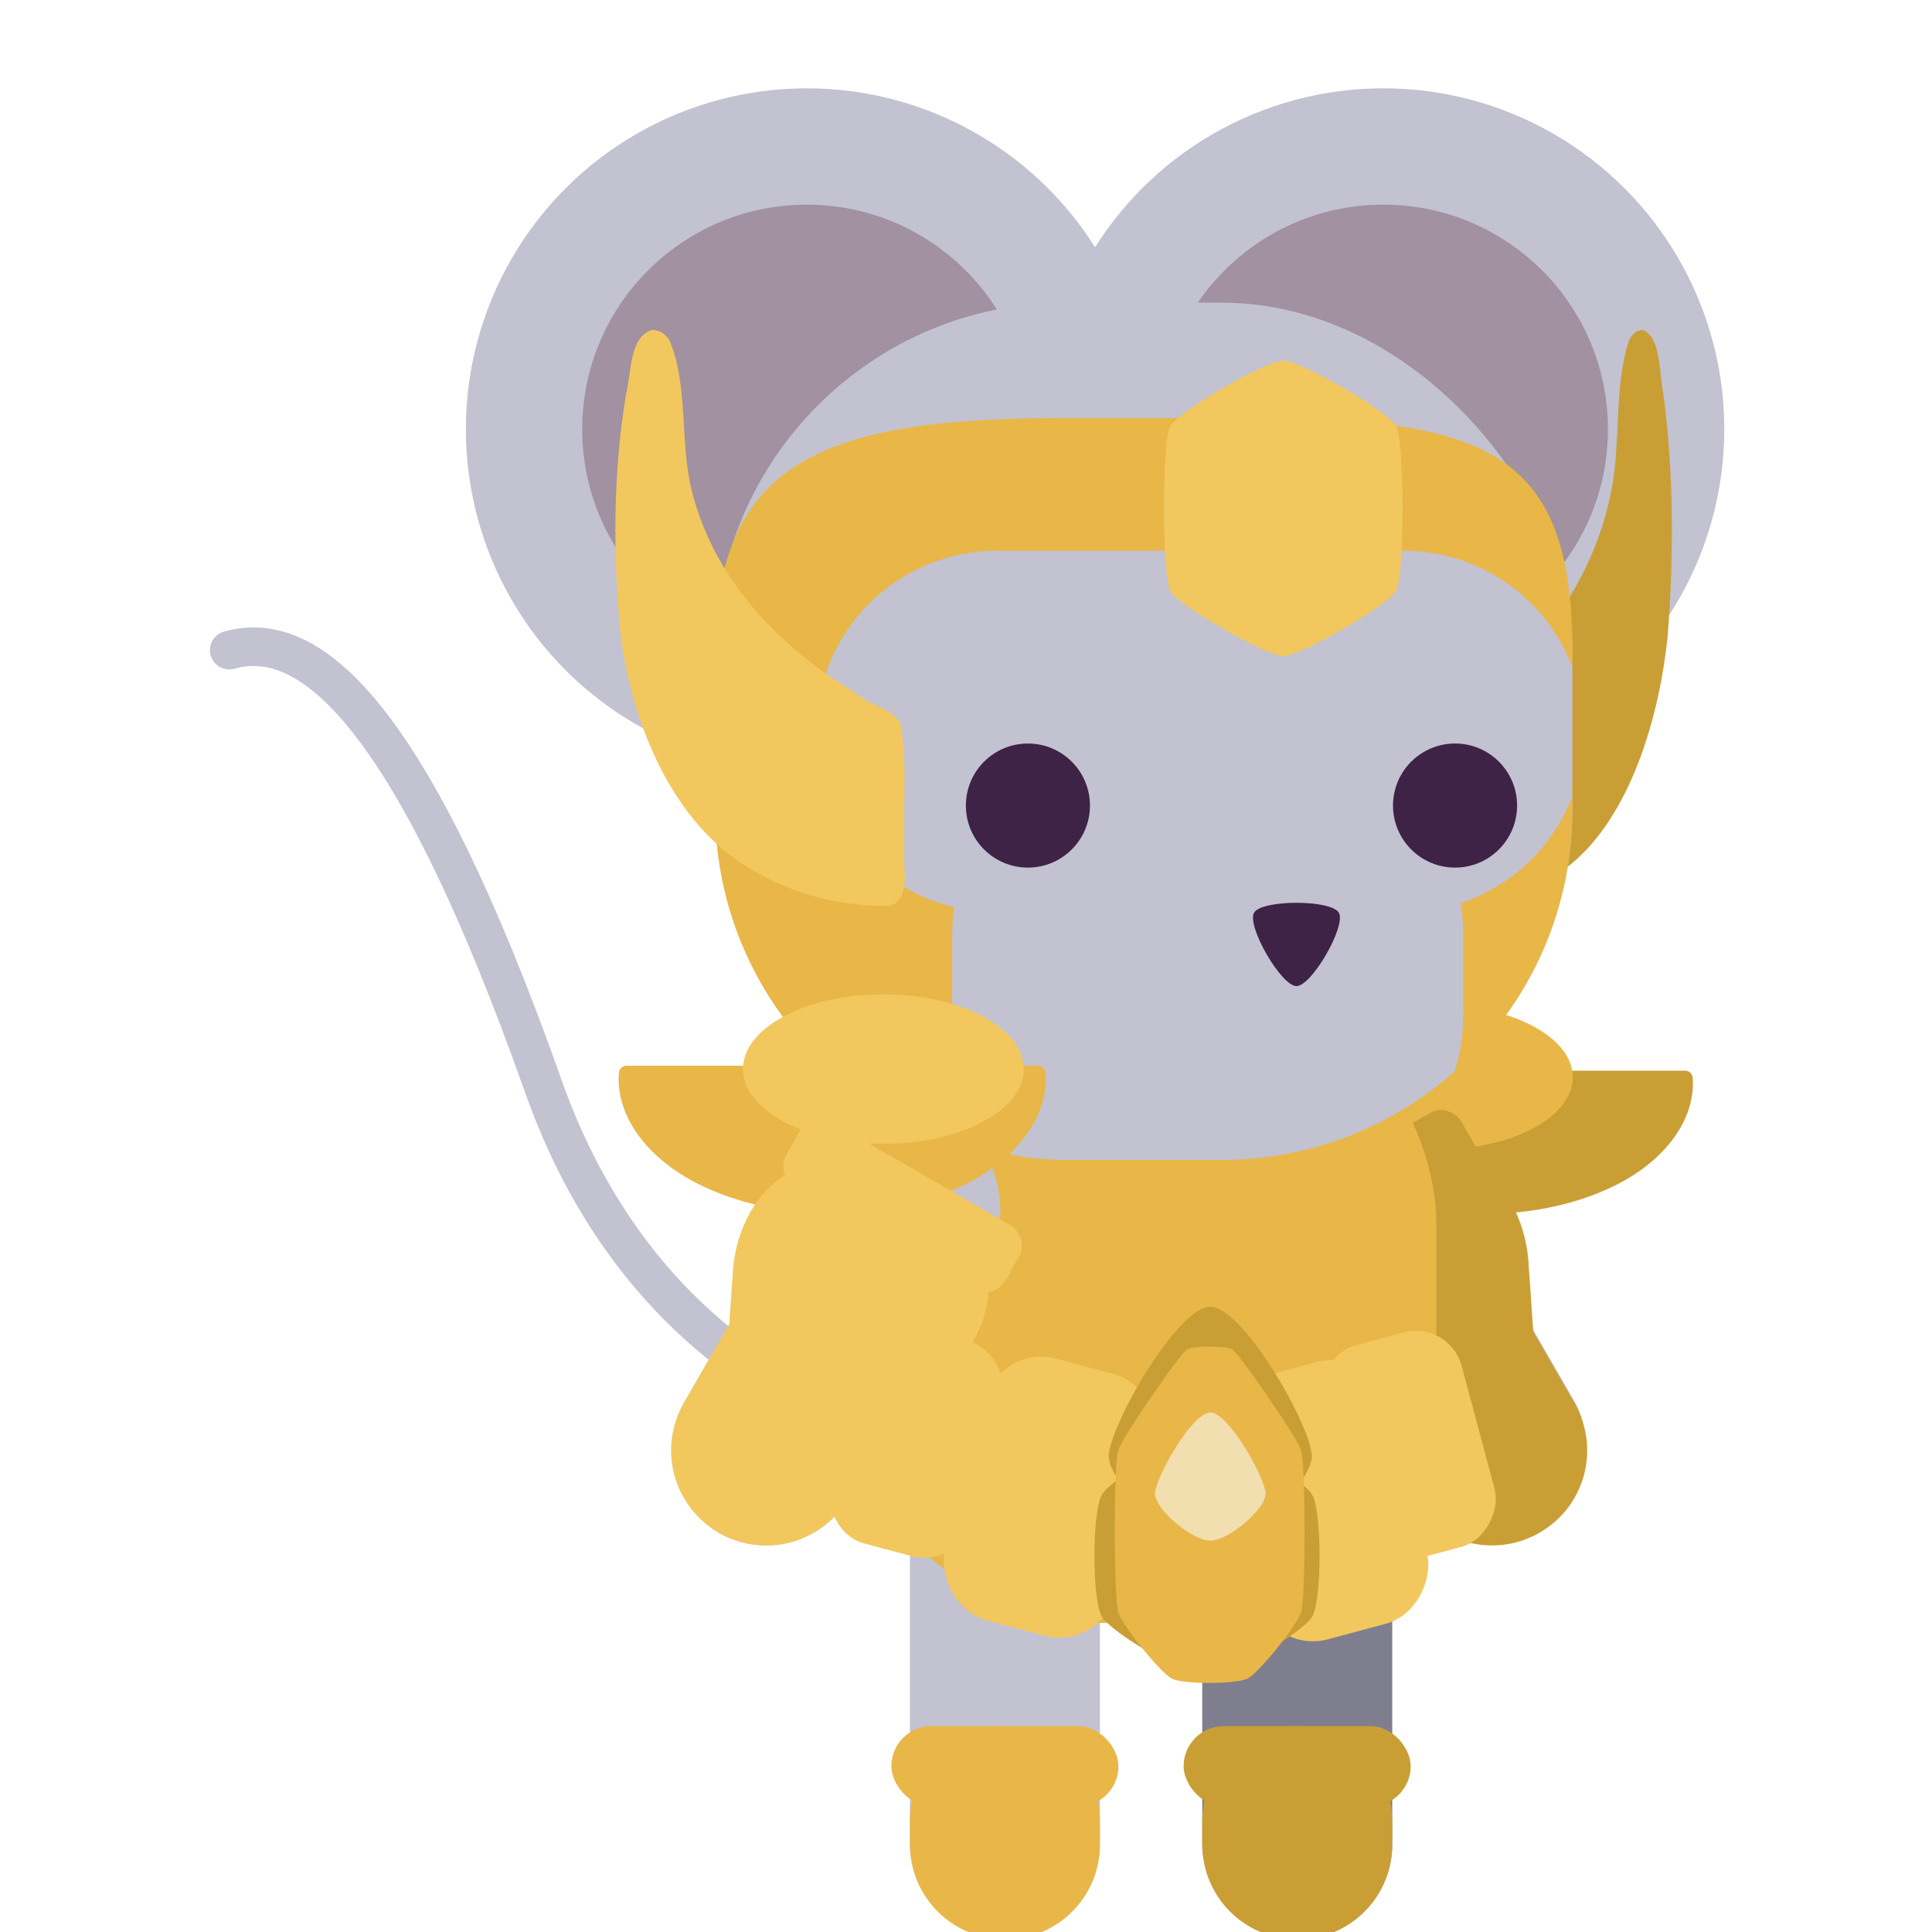<?xml version="1.0" encoding="UTF-8" standalone="no"?>
<!-- Created with Inkscape (http://www.inkscape.org/) -->

<svg
   width="128"
   height="128"
   viewBox="0 0 33.867 33.867"
   version="1.1"
   id="svg1307"
   inkscape:version="1.2.1 (9c6d41e410, 2022-07-14)"
   sodipodi:docname="saint-aquarius.svg"
   inkscape:export-filename="/home/henrique/Documents/projects/001 - Moon Cheeser/repo/source/actors/astromouse/sprites/cutout_body.png"
   inkscape:export-xdpi="96.000008"
   inkscape:export-ydpi="96.000008"
   xmlns:inkscape="http://www.inkscape.org/namespaces/inkscape"
   xmlns:sodipodi="http://sodipodi.sourceforge.net/DTD/sodipodi-0.dtd"
   xmlns="http://www.w3.org/2000/svg"
   xmlns:svg="http://www.w3.org/2000/svg"
   xmlns:rdf="http://www.w3.org/1999/02/22-rdf-syntax-ns#"
   xmlns:cc="http://creativecommons.org/ns#"
   xmlns:dc="http://purl.org/dc/elements/1.1/">
  <defs
     id="defs1301">
    <inkscape:path-effect
       effect="powerstroke"
       id="path-effect126865"
       is_visible="true"
       lpeversion="1"
       offset_points="0.366,0.658 | 0.737,1.539 | 0.914,0.738"
       not_jump="false"
       sort_points="true"
       interpolator_type="CentripetalCatmullRom"
       interpolator_beta="0.2"
       start_linecap_type="zerowidth"
       linejoin_type="round"
       miter_limit="4"
       scale_width="1"
       end_linecap_type="zerowidth" />
    <inkscape:path-effect
       effect="skeletal"
       id="path-effect114945"
       is_visible="true"
       lpeversion="1"
       pattern="M 0,4.992 C 0,2.236 2.236,0 4.992,0 c 2.756,0 4.992,2.236 4.992,4.992 0,2.756 -2.236,4.992 -4.992,4.992 C 2.236,9.984 0,7.748 0,4.992 Z"
       copytype="single_stretched"
       prop_scale="1"
       scale_y_rel="false"
       spacing="0"
       normal_offset="0"
       tang_offset="0"
       prop_units="false"
       vertical_pattern="false"
       hide_knot="false"
       fuse_tolerance="0" />
    <inkscape:path-effect
       effect="skeletal"
       id="path-effect95947"
       is_visible="true"
       lpeversion="1"
       pattern="M 0,4.992 C 0,2.236 2.236,0 4.992,0 c 2.756,0 4.992,2.236 4.992,4.992 0,2.756 -2.236,4.992 -4.992,4.992 C 2.236,9.984 0,7.748 0,4.992 Z"
       copytype="single_stretched"
       prop_scale="1"
       scale_y_rel="false"
       spacing="0"
       normal_offset="0"
       tang_offset="0"
       prop_units="false"
       vertical_pattern="false"
       hide_knot="false"
       fuse_tolerance="0" />
    <inkscape:path-effect
       effect="skeletal"
       id="path-effect91934"
       is_visible="true"
       lpeversion="1"
       pattern="M 0,4.992 C 0,2.236 2.236,0 4.992,0 c 2.756,0 4.992,2.236 4.992,4.992 0,2.756 -2.236,4.992 -4.992,4.992 C 2.236,9.984 0,7.748 0,4.992 Z"
       copytype="single_stretched"
       prop_scale="1"
       scale_y_rel="false"
       spacing="0"
       normal_offset="0"
       tang_offset="0"
       prop_units="false"
       vertical_pattern="false"
       hide_knot="false"
       fuse_tolerance="0" />
    <inkscape:path-effect
       effect="skeletal"
       id="path-effect91930"
       is_visible="true"
       lpeversion="1"
       pattern="M 0,4.992 C 0,2.236 2.236,0 4.992,0 c 2.756,0 4.992,2.236 4.992,4.992 0,2.756 -2.236,4.992 -4.992,4.992 C 2.236,9.984 0,7.748 0,4.992 Z"
       copytype="single_stretched"
       prop_scale="1"
       scale_y_rel="false"
       spacing="0"
       normal_offset="0"
       tang_offset="0"
       prop_units="false"
       vertical_pattern="false"
       hide_knot="false"
       fuse_tolerance="0" />
    <inkscape:path-effect
       effect="skeletal"
       id="path-effect91926"
       is_visible="true"
       lpeversion="1"
       pattern="M 0,4.992 C 0,2.236 2.236,0 4.992,0 c 2.756,0 4.992,2.236 4.992,4.992 0,2.756 -2.236,4.992 -4.992,4.992 C 2.236,9.984 0,7.748 0,4.992 Z"
       copytype="single_stretched"
       prop_scale="1"
       scale_y_rel="false"
       spacing="0"
       normal_offset="0"
       tang_offset="0"
       prop_units="false"
       vertical_pattern="false"
       hide_knot="false"
       fuse_tolerance="0" />
  </defs>
  <sodipodi:namedview
     id="base"
     pagecolor="#282828"
     bordercolor="#666666"
     borderopacity="1.0"
     inkscape:pageopacity="0"
     inkscape:pageshadow="2"
     inkscape:zoom="3.959798"
     inkscape:cx="4.9244936"
     inkscape:cy="61.493036"
     inkscape:document-units="mm"
     inkscape:current-layer="layer1"
     showgrid="true"
     inkscape:window-width="1920"
     inkscape:window-height="1022"
     inkscape:window-x="0"
     inkscape:window-y="30"
     inkscape:window-maximized="1"
     units="px"
     inkscape:snap-bbox="true"
     inkscape:bbox-nodes="true"
     inkscape:snap-page="true"
     inkscape:snap-nodes="true"
     inkscape:bbox-paths="false"
     inkscape:snap-global="false"
     inkscape:snap-bbox-midpoints="false"
     inkscape:snap-others="false"
     showguides="true"
     inkscape:guide-bbox="true"
     inkscape:snap-grids="false"
     inkscape:snap-to-guides="true"
     inkscape:pagecheckerboard="0"
     inkscape:object-paths="true"
     inkscape:snap-intersection-paths="true"
     inkscape:snap-smooth-nodes="true"
     inkscape:snap-midpoints="true"
     inkscape:showpageshadow="0"
     inkscape:deskcolor="#282828">
    <inkscape:grid
       type="xygrid"
       id="grid883"
       empspacing="4" />
    <sodipodi:guide
       position="33.867,50.8"
       orientation="1,0"
       id="guide877"
       inkscape:locked="false" />
  </sodipodi:namedview>
  <g
     inkscape:label="Layer 1"
     inkscape:groupmode="layer"
     id="layer1"
     transform="translate(0,-263.133)">
    <g
       id="g9063"
       transform="matrix(1.694,0,0,1.694,11.519,-182.274)"
       inkscape:export-filename="../../../../assets-thumbnails/Saint Aquarius.png"
       inkscape:export-xdpi="96.000008"
       inkscape:export-ydpi="96.000008">
      <g
         id="g4975"
         transform="matrix(0.905,0,0,0.905,17.986,12.684)">
        <path
           id="path1258"
           style="fill:#c99f35;fill-opacity:1;stroke-width:0.238;stroke-linecap:round;stroke-linejoin:round;paint-order:fill markers stroke;stop-color:#000000"
           sodipodi:type="inkscape:offset"
           inkscape:radius="0.18481216"
           inkscape:original="M -23.777344 264.85547 A 4.9318085 3.0480251 0 0 0 -23.783203 264.97852 A 4.9318085 3.0480251 0 0 0 -18.853516 268.02734 A 4.9318085 3.0480251 0 0 0 -13.919922 264.97852 A 4.9318085 3.0480251 0 0 0 -13.925781 264.85547 L -23.777344 264.85547 z "
           d="m -23.777,264.67 a 0.185,0.185 0 0 0 -0.184,0.17 c -0.004,0.045 -0.007,0.092 -0.008,0.137 a 0.185,0.185 0 0 0 0,0.002 c -3.7e-4,0.876 0.582,1.725 1.531,2.312 0.949,0.587 2.263,0.922 3.584,0.922 1.322,3e-4 2.636,-0.335 3.586,-0.922 0.95,-0.587 1.534,-1.436 1.533,-2.312 a 0.185,0.185 0 0 0 0,-0.002 c -6.73e-4,-0.045 -0.004,-0.092 -0.008,-0.137 a 0.185,0.185 0 0 0 -0.184,-0.17 z"
           transform="matrix(-0.462,0,0,0.462,-19.104,166.482)" />
        <ellipse
           style="fill:#e8b747;fill-opacity:1;stroke-width:0.146;stroke-linecap:round;stroke-linejoin:round;paint-order:fill markers stroke;stop-color:#000000"
           id="ellipse1260"
           cx="10.958"
           cy="288.835"
           rx="1.554"
           ry="0.827"
           transform="scale(-1,1)" />
      </g>
      <rect
         ry="0.983"
         y="278.111"
         x="5.641"
         height="4.889"
         width="1.966"
         id="rect1181-3"
         style="fill:#7e7e8f;fill-opacity:1;stroke:none;stroke-width:0.399;stroke-linecap:square;stroke-linejoin:bevel;stroke-miterlimit:4;stroke-dasharray:none;stroke-dashoffset:0;stroke-opacity:0.979;paint-order:normal" />
      <rect
         style="fill:#c99f35;fill-opacity:1;stroke-width:1.582;stroke-linecap:round;stroke-linejoin:round;paint-order:fill markers stroke"
         id="rect3127"
         width="2.35"
         height="0.83"
         x="5.448"
         y="280.794"
         ry="0.415" />
      <rect
         style="fill:#c2c2d1;fill-opacity:1;stroke:none;stroke-width:0.399;stroke-linecap:square;stroke-linejoin:bevel;stroke-miterlimit:4;stroke-dasharray:none;stroke-dashoffset:0;stroke-opacity:0.979;paint-order:normal"
         id="rect140737-0"
         width="1.966"
         height="4.889"
         x="2.616"
         y="278.111"
         ry="0.983" />
      <path
         id="rect2411"
         style="fill:#e8b747;fill-opacity:1;stroke-width:0.399;stroke-linecap:square;stroke-linejoin:bevel;stroke-opacity:0.979"
         d="m 3.599,280.794 c 0.545,0 0.983,0.438 0.983,0.983 v 0.24 c 0,0.545 -0.438,0.983 -0.983,0.983 -0.545,0 -0.983,-0.438 -0.983,-0.983 v -0.24 c 0,-0.545 0.438,-0.983 0.983,-0.983 z"
         sodipodi:nodetypes="sssssss" />
      <path
         style="fill:none;stroke:#c2c2d1;stroke-width:0.399;stroke-linecap:round;stroke-linejoin:miter;stroke-miterlimit:4;stroke-dasharray:none;stroke-opacity:1"
         d="m 3.959,278.07 c 0,0 -3.737,0.057 -5.137,-3.899 -1.4,-3.955 -2.447,-4.738 -3.25,-4.511"
         id="path1179-5"
         inkscape:connector-curvature="0"
         inkscape:transform-center-x="31.376121"
         inkscape:transform-center-y="-50.530738" />
      <rect
         transform="matrix(-0.866,0.5,0.5,0.866,0,0)"
         style="fill:#7e7e8f;fill-opacity:1;stroke:none;stroke-width:0.399;stroke-linecap:square;stroke-linejoin:bevel;stroke-miterlimit:4;stroke-dasharray:none;stroke-dashoffset:0;stroke-opacity:0.979;paint-order:normal"
         id="rect1183-8"
         width="1.966"
         height="4.889"
         x="130.504"
         y="241.117"
         ry="0.983" />
      <rect
         ry="0.983"
         y="241.117"
         x="130.504"
         height="4.889"
         width="1.966"
         id="rect2623"
         style="fill:#c2c2d1;fill-opacity:1;stroke:none;stroke-width:0.399;stroke-linecap:square;stroke-linejoin:bevel;stroke-miterlimit:4;stroke-dasharray:none;stroke-dashoffset:0;stroke-opacity:0.979;paint-order:normal"
         transform="matrix(-0.866,0.5,0.5,0.866,0,0)" />
      <path
         style="fill:#c99f35;fill-opacity:1;stroke:none;stroke-width:0.004;stroke-linecap:round;stroke-linejoin:round;stroke-dasharray:none;stroke-opacity:1;paint-order:fill markers stroke;stop-color:#000000"
         d="m 8.366,278.607 c -0.142,0.019 -0.244,-0.096 -0.297,-0.215 -0.078,-0.111 -0.052,-0.274 0.063,-0.349 -0.317,-0.332 -0.727,-0.552 -1.096,-0.818 -0.219,-0.146 -0.426,-0.324 -0.538,-0.568 -0.071,-0.138 -0.118,-0.291 -0.125,-0.447 -0.176,-0.028 -0.221,-0.229 -0.31,-0.356 -0.083,-0.131 -0.013,-0.307 0.127,-0.363 0.607,-0.348 1.21,-0.702 1.818,-1.047 0.134,-0.071 0.293,0.016 0.345,0.149 0.063,0.124 0.19,0.257 0.124,0.403 0.352,0.225 0.531,0.648 0.543,1.055 0.039,0.463 0.041,0.935 0.164,1.386 0.136,-0.072 0.294,0.022 0.346,0.156 0.088,0.111 0.092,0.289 -0.033,0.375 -0.35,0.208 -0.705,0.412 -1.06,0.612 -0.024,0.009 -0.048,0.016 -0.072,0.025 z"
         id="path7530" />
      <path
         id="path2625"
         style="fill:#c99f35;fill-opacity:1;stroke-width:0.399;stroke-linecap:square;stroke-linejoin:bevel;stroke-opacity:0.979"
         d="m 7.64,276.208 c -0.472,0.272 -0.632,0.871 -0.36,1.343 l 0.509,0.881 c 0.272,0.472 0.871,0.632 1.343,0.36 0.472,-0.272 0.632,-0.871 0.36,-1.343 L 8.983,276.568 c -0.272,-0.472 -0.871,-0.632 -1.343,-0.36 z"
         sodipodi:nodetypes="sssssss" />
      <rect
         ry="0.983"
         y="236.233"
         x="138.965"
         height="4.889"
         width="1.966"
         id="rect1203-5"
         style="fill:#c2c2d1;fill-opacity:1;stroke:none;stroke-width:0.399;stroke-linecap:square;stroke-linejoin:bevel;stroke-miterlimit:4;stroke-dasharray:none;stroke-dashoffset:0;stroke-opacity:0.979;paint-order:normal"
         transform="rotate(30)" />
      <rect
         style="fill:#e8b747;fill-opacity:1;stroke-width:1.582;stroke-linecap:round;stroke-linejoin:round;paint-order:fill markers stroke"
         id="rect3125"
         width="2.35"
         height="0.83"
         x="2.424"
         y="280.794"
         ry="0.415" />
      <path
         id="path2483"
         style="fill:#c99f35;fill-opacity:1;stroke-width:0.399;stroke-linecap:square;stroke-linejoin:bevel;stroke-opacity:0.979"
         d="m 6.624,280.794 c 0.545,0 0.983,0.438 0.983,0.983 v 0.24 c 0,0.545 -0.438,0.983 -0.983,0.983 -0.545,0 -0.983,-0.438 -0.983,-0.983 v -0.24 c 0,-0.545 0.438,-0.983 0.983,-0.983 z"
         sodipodi:nodetypes="sssssss" />
      <rect
         style="fill:#e8b747;fill-opacity:1;stroke:none;stroke-width:0.399;stroke-linecap:square;stroke-linejoin:bevel;stroke-miterlimit:4;stroke-dasharray:none;stroke-dashoffset:0;stroke-opacity:0.979;paint-order:normal"
         id="rect1187-9"
         width="6.405"
         height="7.059"
         x="1.657"
         y="272.667"
         ry="2.921" />
      <rect
         ry="0.983"
         y="236.233"
         x="138.965"
         height="4.889"
         width="1.966"
         id="rect2103"
         style="fill:#c2c2d1;fill-opacity:1;stroke:none;stroke-width:0.399;stroke-linecap:square;stroke-linejoin:bevel;stroke-miterlimit:4;stroke-dasharray:none;stroke-dashoffset:0;stroke-opacity:0.979;paint-order:normal"
         transform="rotate(30)" />
      <path
         id="rect2105"
         style="fill:#f2c85e;fill-opacity:1;stroke-width:0.399;stroke-linecap:square;stroke-linejoin:bevel;stroke-opacity:0.979"
         d="m 2.129,276.208 c 0.472,0.272 0.632,0.871 0.36,1.343 l -0.509,0.881 c -0.272,0.472 -0.871,0.632 -1.343,0.36 -0.472,-0.272 -0.632,-0.871 -0.36,-1.343 L 0.786,276.568 c 0.272,-0.472 0.871,-0.632 1.343,-0.36 z"
         sodipodi:nodetypes="sssssss" />
      <g
         id="g8347"
         transform="translate(19.195,-14.842)">
        <circle
           r="3.528"
           cy="282.216"
           cx="-17.646"
           id="circle1189-3"
           style="fill:#c2c2d1;fill-opacity:1;stroke:none;stroke-width:0.399;stroke-linecap:square;stroke-linejoin:bevel;stroke-miterlimit:4;stroke-dasharray:none;stroke-dashoffset:0;stroke-opacity:0.979;paint-order:normal" />
        <circle
           style="fill:#a191a1;fill-opacity:1;stroke:none;stroke-width:0.399;stroke-linecap:square;stroke-linejoin:bevel;stroke-miterlimit:4;stroke-dasharray:none;stroke-dashoffset:0;stroke-opacity:0.979;paint-order:normal"
           id="circle1191-0"
           cx="-17.646"
           cy="282.216"
           r="2.324" />
      </g>
      <path
         id="rect3247"
         style="fill:#d6a839;fill-opacity:1;stroke-width:1.576;stroke-linecap:round;stroke-linejoin:round;paint-order:fill markers stroke"
         d="m 8.254,267.414 -0.918,3.104 c -0.12,0.404 -0.546,0.651 -0.956,0.552 l -0.534,-0.128 c -0.41,-0.098 -0.644,-0.503 -0.524,-0.907 l 0.918,-3.104 c 0.12,-0.404 0.546,-0.651 0.956,-0.552 l 0.534,0.128 c 0.41,0.098 0.644,0.503 0.524,0.907 z" />
      <g
         id="g6203"
         transform="translate(19.195,-14.842)">
        <circle
           style="fill:#c2c2d1;fill-opacity:1;stroke:none;stroke-width:0.399;stroke-linecap:square;stroke-linejoin:bevel;stroke-miterlimit:4;stroke-dasharray:none;stroke-dashoffset:0;stroke-opacity:0.979;paint-order:normal"
           id="circle1195-7"
           cx="-11.68"
           cy="282.216"
           r="3.528" />
        <circle
           r="2.324"
           cy="282.216"
           cx="-11.68"
           id="circle1197-2"
           style="fill:#a191a1;fill-opacity:1;stroke:none;stroke-width:0.399;stroke-linecap:square;stroke-linejoin:bevel;stroke-miterlimit:4;stroke-dasharray:none;stroke-dashoffset:0;stroke-opacity:0.979;paint-order:normal" />
      </g>
      <path
         style="fill:#c99f35;fill-opacity:1;stroke:none;stroke-width:0.008;stroke-linecap:round;stroke-linejoin:round;stroke-dasharray:none;stroke-opacity:1;paint-order:fill markers stroke;stop-color:#000000"
         d="m 10.209,266.35 c 0.178,0.082 0.16,0.435 0.204,0.66 0.109,0.823 0.108,1.676 0.044,2.508 -0.102,0.972 -0.448,1.934 -1.038,2.386 -0.359,0.281 -0.769,0.413 -1.169,0.4 -0.186,-0.066 -0.101,-0.423 -0.12,-0.635 0.014,-0.416 -0.029,-0.847 0.034,-1.254 0.08,-0.163 0.236,-0.171 0.342,-0.291 0.584,-0.449 1.172,-1.118 1.37,-2.121 0.097,-0.495 0.025,-1.063 0.178,-1.541 0.034,-0.078 0.095,-0.125 0.156,-0.112 z"
         id="path5933" />
      <g
         id="g6199"
         transform="translate(19.195,-14.842)">
        <rect
           style="fill:#c2c2d1;fill-opacity:1;stroke:none;stroke-width:0.399;stroke-linecap:square;stroke-linejoin:bevel;stroke-miterlimit:4;stroke-dasharray:none;stroke-dashoffset:0;stroke-opacity:0.979;paint-order:normal"
           id="rect1205-1"
           width="8.871"
           height="8.871"
           x="-18.595"
           y="280.906"
           ry="3.629" />
        <circle
           style="fill:#3e2347;fill-opacity:1;stroke:none;stroke-width:0.399;stroke-linecap:square;stroke-linejoin:bevel;stroke-miterlimit:4;stroke-dasharray:none;stroke-dashoffset:0;stroke-opacity:0.979;paint-order:normal"
           id="circle1207-1"
           cx="-15.358"
           cy="286.11"
           r="0.642" />
        <circle
           r="0.642"
           cy="286.11"
           cx="-10.938"
           id="circle1209-0"
           style="fill:#3e2347;fill-opacity:1;stroke:none;stroke-width:0.399;stroke-linecap:square;stroke-linejoin:bevel;stroke-miterlimit:4;stroke-dasharray:none;stroke-dashoffset:0;stroke-opacity:0.979;paint-order:normal" />
        <path
           sodipodi:type="star"
           style="fill:#3e2347;fill-opacity:1;stroke:none;stroke-width:2.363;stroke-linecap:square;stroke-linejoin:bevel;stroke-miterlimit:4;stroke-dasharray:none;stroke-dashoffset:0;stroke-opacity:0.979;paint-order:normal"
           id="path1211-5"
           sodipodi:sides="3"
           sodipodi:cx="-45.408615"
           sodipodi:cy="234.57965"
           sodipodi:r1="2.997191"
           sodipodi:r2="1.4985955"
           sodipodi:arg1="1.5707963"
           sodipodi:arg2="2.6179939"
           inkscape:flatsided="true"
           inkscape:rounded="0.18"
           inkscape:randomized="0"
           inkscape:transform-center-x="-6.3665075e-06"
           inkscape:transform-center-y="1.0312406"
           d="m -45.409,237.577 c -0.934,0 -3.063,-3.687 -2.596,-4.496 0.467,-0.809 4.724,-0.809 5.191,0 0.467,0.809 -1.661,4.496 -2.596,4.496 z"
           transform="matrix(0.169,0,0,0.169,-4.905,247.828)" />
      </g>
      <path
         id="path767"
         style="fill:#e8b747;fill-opacity:1;stroke:none;stroke-width:0.399;stroke-linecap:square;stroke-linejoin:bevel;stroke-miterlimit:4;stroke-dasharray:none;stroke-dashoffset:0;stroke-opacity:0.979;paint-order:normal"
         d="m 4.229,267.258 c -2.47,0 -3.629,0.424 -3.629,2.435 v 1.613 c 0,1.824 1.333,3.326 3.082,3.588 C 3.294,274.524 3.053,274.001 3.053,273.419 v -0.808 c 0,-0.099 0.007,-0.195 0.021,-0.29 -0.821,-0.199 -1.427,-0.935 -1.427,-1.818 0,-1.037 0.835,-1.871 1.871,-1.871 h 4.205 c 0.801,0 1.481,0.498 1.749,1.204 v -0.143 c 0,-2.011 -0.79,-2.435 -3.26,-2.435 z m 5.242,3.912 c -0.198,0.522 -0.623,0.931 -1.155,1.108 0.018,0.108 0.027,0.22 0.027,0.333 v 0.808 c 0,0.211 -0.032,0.414 -0.091,0.605 0.749,-0.664 1.219,-1.633 1.219,-2.717 z"
         sodipodi:nodetypes="ssscsscssscsssccsscsc" />
      <g
         id="g1169"
         transform="matrix(0.432,0,0,0.432,9.956,159.623)">
        <path
           id="path814"
           style="fill:#e8b747;fill-opacity:1;stroke-width:0.238;stroke-linecap:round;stroke-linejoin:round;paint-order:fill markers stroke;stop-color:#000000"
           sodipodi:type="inkscape:offset"
           inkscape:radius="0.18481216"
           inkscape:original="M -23.777344 264.85547 A 4.9318085 3.0480251 0 0 0 -23.783203 264.97852 A 4.9318085 3.0480251 0 0 0 -18.853516 268.02734 A 4.9318085 3.0480251 0 0 0 -13.919922 264.97852 A 4.9318085 3.0480251 0 0 0 -13.925781 264.85547 L -23.777344 264.85547 z "
           d="m -23.777,264.67 a 0.185,0.185 0 0 0 -0.184,0.17 c -0.004,0.045 -0.007,0.092 -0.008,0.137 a 0.185,0.185 0 0 0 0,0.002 c -3.7e-4,0.876 0.582,1.725 1.531,2.312 0.949,0.587 2.263,0.922 3.584,0.922 1.322,3e-4 2.636,-0.335 3.586,-0.922 0.95,-0.587 1.534,-1.436 1.533,-2.312 a 0.185,0.185 0 0 0 0,-0.002 c -6.73e-4,-0.045 -0.004,-0.092 -0.008,-0.137 a 0.185,0.185 0 0 0 -0.184,-0.17 z" />
        <ellipse
           style="fill:#f2c85e;fill-opacity:1;stroke-width:0.315;stroke-linecap:round;stroke-linejoin:round;paint-order:fill markers stroke;stop-color:#000000"
           id="path819"
           cx="-17.627"
           cy="264.749"
           rx="3.363"
           ry="1.789" />
      </g>
      <path
         id="path1387"
         style="fill:#f2c85e;fill-opacity:1;stroke-width:0.035;stroke-linecap:round;stroke-linejoin:round;paint-order:fill markers stroke;stop-color:#000000"
         d="m 6.479,269.722 c -0.175,0 -1.08,-0.522 -1.168,-0.674 -0.088,-0.152 -0.088,-1.558 0,-1.71 0.088,-0.152 0.993,-0.674 1.168,-0.674 0.175,0 1.08,0.522 1.168,0.674 0.088,0.152 0.088,1.558 0,1.71 -0.088,0.152 -0.993,0.674 -1.168,0.674 z"
         sodipodi:nodetypes="sssssss" />
      <path
         style="fill:#f2c85e;fill-opacity:1;stroke:none;stroke-width:0.009;stroke-linecap:round;stroke-linejoin:round;stroke-dasharray:none;stroke-opacity:1;paint-order:fill markers stroke;stop-color:#000000"
         d="m -0.064,266.35 c -0.224,0.082 -0.201,0.435 -0.257,0.66 -0.138,0.823 -0.136,1.676 -0.055,2.508 0.129,0.972 0.565,1.934 1.309,2.386 0.452,0.281 0.97,0.413 1.474,0.4 0.235,-0.066 0.127,-0.423 0.151,-0.635 -0.017,-0.416 0.036,-0.847 -0.042,-1.254 -0.101,-0.163 -0.298,-0.171 -0.432,-0.291 -0.737,-0.449 -1.478,-1.118 -1.727,-2.121 -0.123,-0.495 -0.031,-1.063 -0.225,-1.541 -0.043,-0.078 -0.119,-0.125 -0.196,-0.112 z"
         id="path5931" />
      <g
         id="g7714"
         transform="translate(19.195,-14.842)">
        <rect
           style="fill:#f2c85e;fill-opacity:1;stroke:none;stroke-width:0.078;stroke-linecap:round;stroke-linejoin:round;stroke-dasharray:none;stroke-opacity:1;paint-order:fill markers stroke;stop-color:#000000"
           id="rect7524"
           width="1.491"
           height="2.298"
           x="86.084"
           y="278.612"
           ry="0.49"
           transform="matrix(-0.966,0.259,0.259,0.966,0,0)" />
        <rect
           style="fill:#f2c85e;fill-opacity:1;stroke:none;stroke-width:0.095;stroke-linecap:round;stroke-linejoin:round;stroke-dasharray:none;stroke-opacity:1;paint-order:fill markers stroke;stop-color:#000000"
           id="rect7526"
           width="1.818"
           height="2.801"
           x="86.933"
           y="278.675"
           ry="0.598"
           transform="matrix(-0.966,0.259,0.259,0.966,0,0)" />
        <rect
           style="fill:#f2c85e;fill-opacity:1;stroke:none;stroke-width:0.078;stroke-linecap:round;stroke-linejoin:round;stroke-dasharray:none;stroke-opacity:1;paint-order:fill markers stroke;stop-color:#000000"
           id="rect7522"
           width="1.491"
           height="2.298"
           x="59.063"
           y="285.852"
           ry="0.49"
           transform="rotate(15)" />
        <rect
           style="fill:#f2c85e;fill-opacity:1;stroke:none;stroke-width:0.095;stroke-linecap:round;stroke-linejoin:round;stroke-dasharray:none;stroke-opacity:1;paint-order:fill markers stroke;stop-color:#000000"
           id="rect7451"
           width="1.818"
           height="2.801"
           x="60.382"
           y="285.789"
           ry="0.598"
           transform="rotate(15)" />
        <g
           id="g7449"
           transform="matrix(1.162,0,0,1.162,2.768,-47.925)">
          <path
             sodipodi:type="star"
             style="fill:#c99f35;fill-opacity:1;stroke:none;stroke-width:0.079;stroke-linecap:round;stroke-linejoin:round;stroke-dasharray:none;stroke-opacity:1;paint-order:fill markers stroke;stop-color:#000000"
             id="path7131"
             inkscape:flatsided="true"
             sodipodi:sides="6"
             sodipodi:cx="-87.599976"
             sodipodi:cy="9.7093544"
             sodipodi:r1="18.042479"
             sodipodi:r2="15.625245"
             sodipodi:arg1="1.5707963"
             sodipodi:arg2="2.0943951"
             inkscape:rounded="0.16"
             inkscape:randomized="0"
             d="m -87.6,27.752 c -2.887,0 -14.182,-6.521 -15.625,-9.021 -1.443,-2.5 -1.443,-15.542 0,-18.042 1.443,-2.5 12.738,-9.021 15.625,-9.021 2.887,0 14.182,6.521 15.625,9.021 1.443,2.5 1.443,15.542 0,18.042 -1.443,2.5 -12.738,9.021 -15.625,9.021 z"
             transform="matrix(0.06,0,0,0.06,-8.748,293.563)" />
          <path
             id="path7127"
             style="fill:#c99f35;fill-opacity:1;stroke-width:0.007;stroke-linecap:round;stroke-linejoin:round;paint-order:fill markers stroke;stop-color:#000000"
             d="m -13.975,294.027 c -0.297,0 -0.904,-0.512 -0.904,-0.768 0,-0.256 0.607,-1.33 0.904,-1.33 0.297,0 0.904,1.075 0.904,1.33 0,0.256 -0.607,0.768 -0.904,0.768 z"
             sodipodi:nodetypes="sssss" />
          <path
             id="path6186"
             style="fill:#e8b747;fill-opacity:1;stroke-width:0.004;stroke-linecap:round;stroke-linejoin:round;paint-order:fill markers stroke;stop-color:#000000"
             d="m -13.643,295.24 c -0.1,0.051 -0.574,0.052 -0.674,9.3e-4 -0.1,-0.051 -0.436,-0.466 -0.477,-0.589 -0.041,-0.123 -0.042,-1.322 -8.08e-4,-1.445 0.041,-0.123 0.555,-0.869 0.614,-0.9 0.059,-0.03 0.34,-0.031 0.399,-4.6e-4 0.059,0.03 0.573,0.775 0.615,0.898 0.041,0.123 0.042,1.322 8.08e-4,1.445 -0.041,0.123 -0.376,0.539 -0.476,0.59 z"
             sodipodi:nodetypes="sssssssss" />
          <path
             id="path6058"
             style="fill:#f2dfaf;fill-opacity:1;stroke-width:0.004;stroke-linecap:round;stroke-linejoin:round;paint-order:fill markers stroke;stop-color:#000000"
             d="m -13.975,294.012 c -0.162,0 -0.492,-0.279 -0.492,-0.418 0,-0.139 0.331,-0.724 0.492,-0.724 0.162,0 0.492,0.585 0.492,0.724 0,0.139 -0.331,0.418 -0.492,0.418 z"
             sodipodi:nodetypes="sssss" />
        </g>
      </g>
      <path
         style="fill:#f2c85e;fill-opacity:1;stroke:none;stroke-width:0.004;stroke-linecap:round;stroke-linejoin:round;stroke-dasharray:none;stroke-opacity:1;paint-order:fill markers stroke;stop-color:#000000"
         d="m 1.435,278.701 c 0.142,0.019 0.244,-0.096 0.297,-0.215 0.078,-0.111 0.052,-0.274 -0.063,-0.349 0.317,-0.332 0.727,-0.552 1.096,-0.818 0.219,-0.146 0.426,-0.324 0.538,-0.568 0.071,-0.138 0.118,-0.291 0.125,-0.447 0.176,-0.028 0.221,-0.229 0.31,-0.356 0.083,-0.131 0.013,-0.307 -0.127,-0.363 -0.607,-0.348 -1.21,-0.702 -1.818,-1.047 -0.134,-0.071 -0.293,0.016 -0.345,0.149 -0.063,0.124 -0.19,0.257 -0.124,0.403 -0.352,0.225 -0.531,0.648 -0.543,1.055 -0.039,0.463 -0.041,0.935 -0.164,1.386 -0.136,-0.072 -0.294,0.022 -0.346,0.156 -0.088,0.111 -0.092,0.289 0.033,0.375 0.35,0.208 0.705,0.412 1.06,0.612 0.024,0.009 0.048,0.016 0.072,0.025 z"
         id="path7528" />
    </g>
  </g>
</svg>
